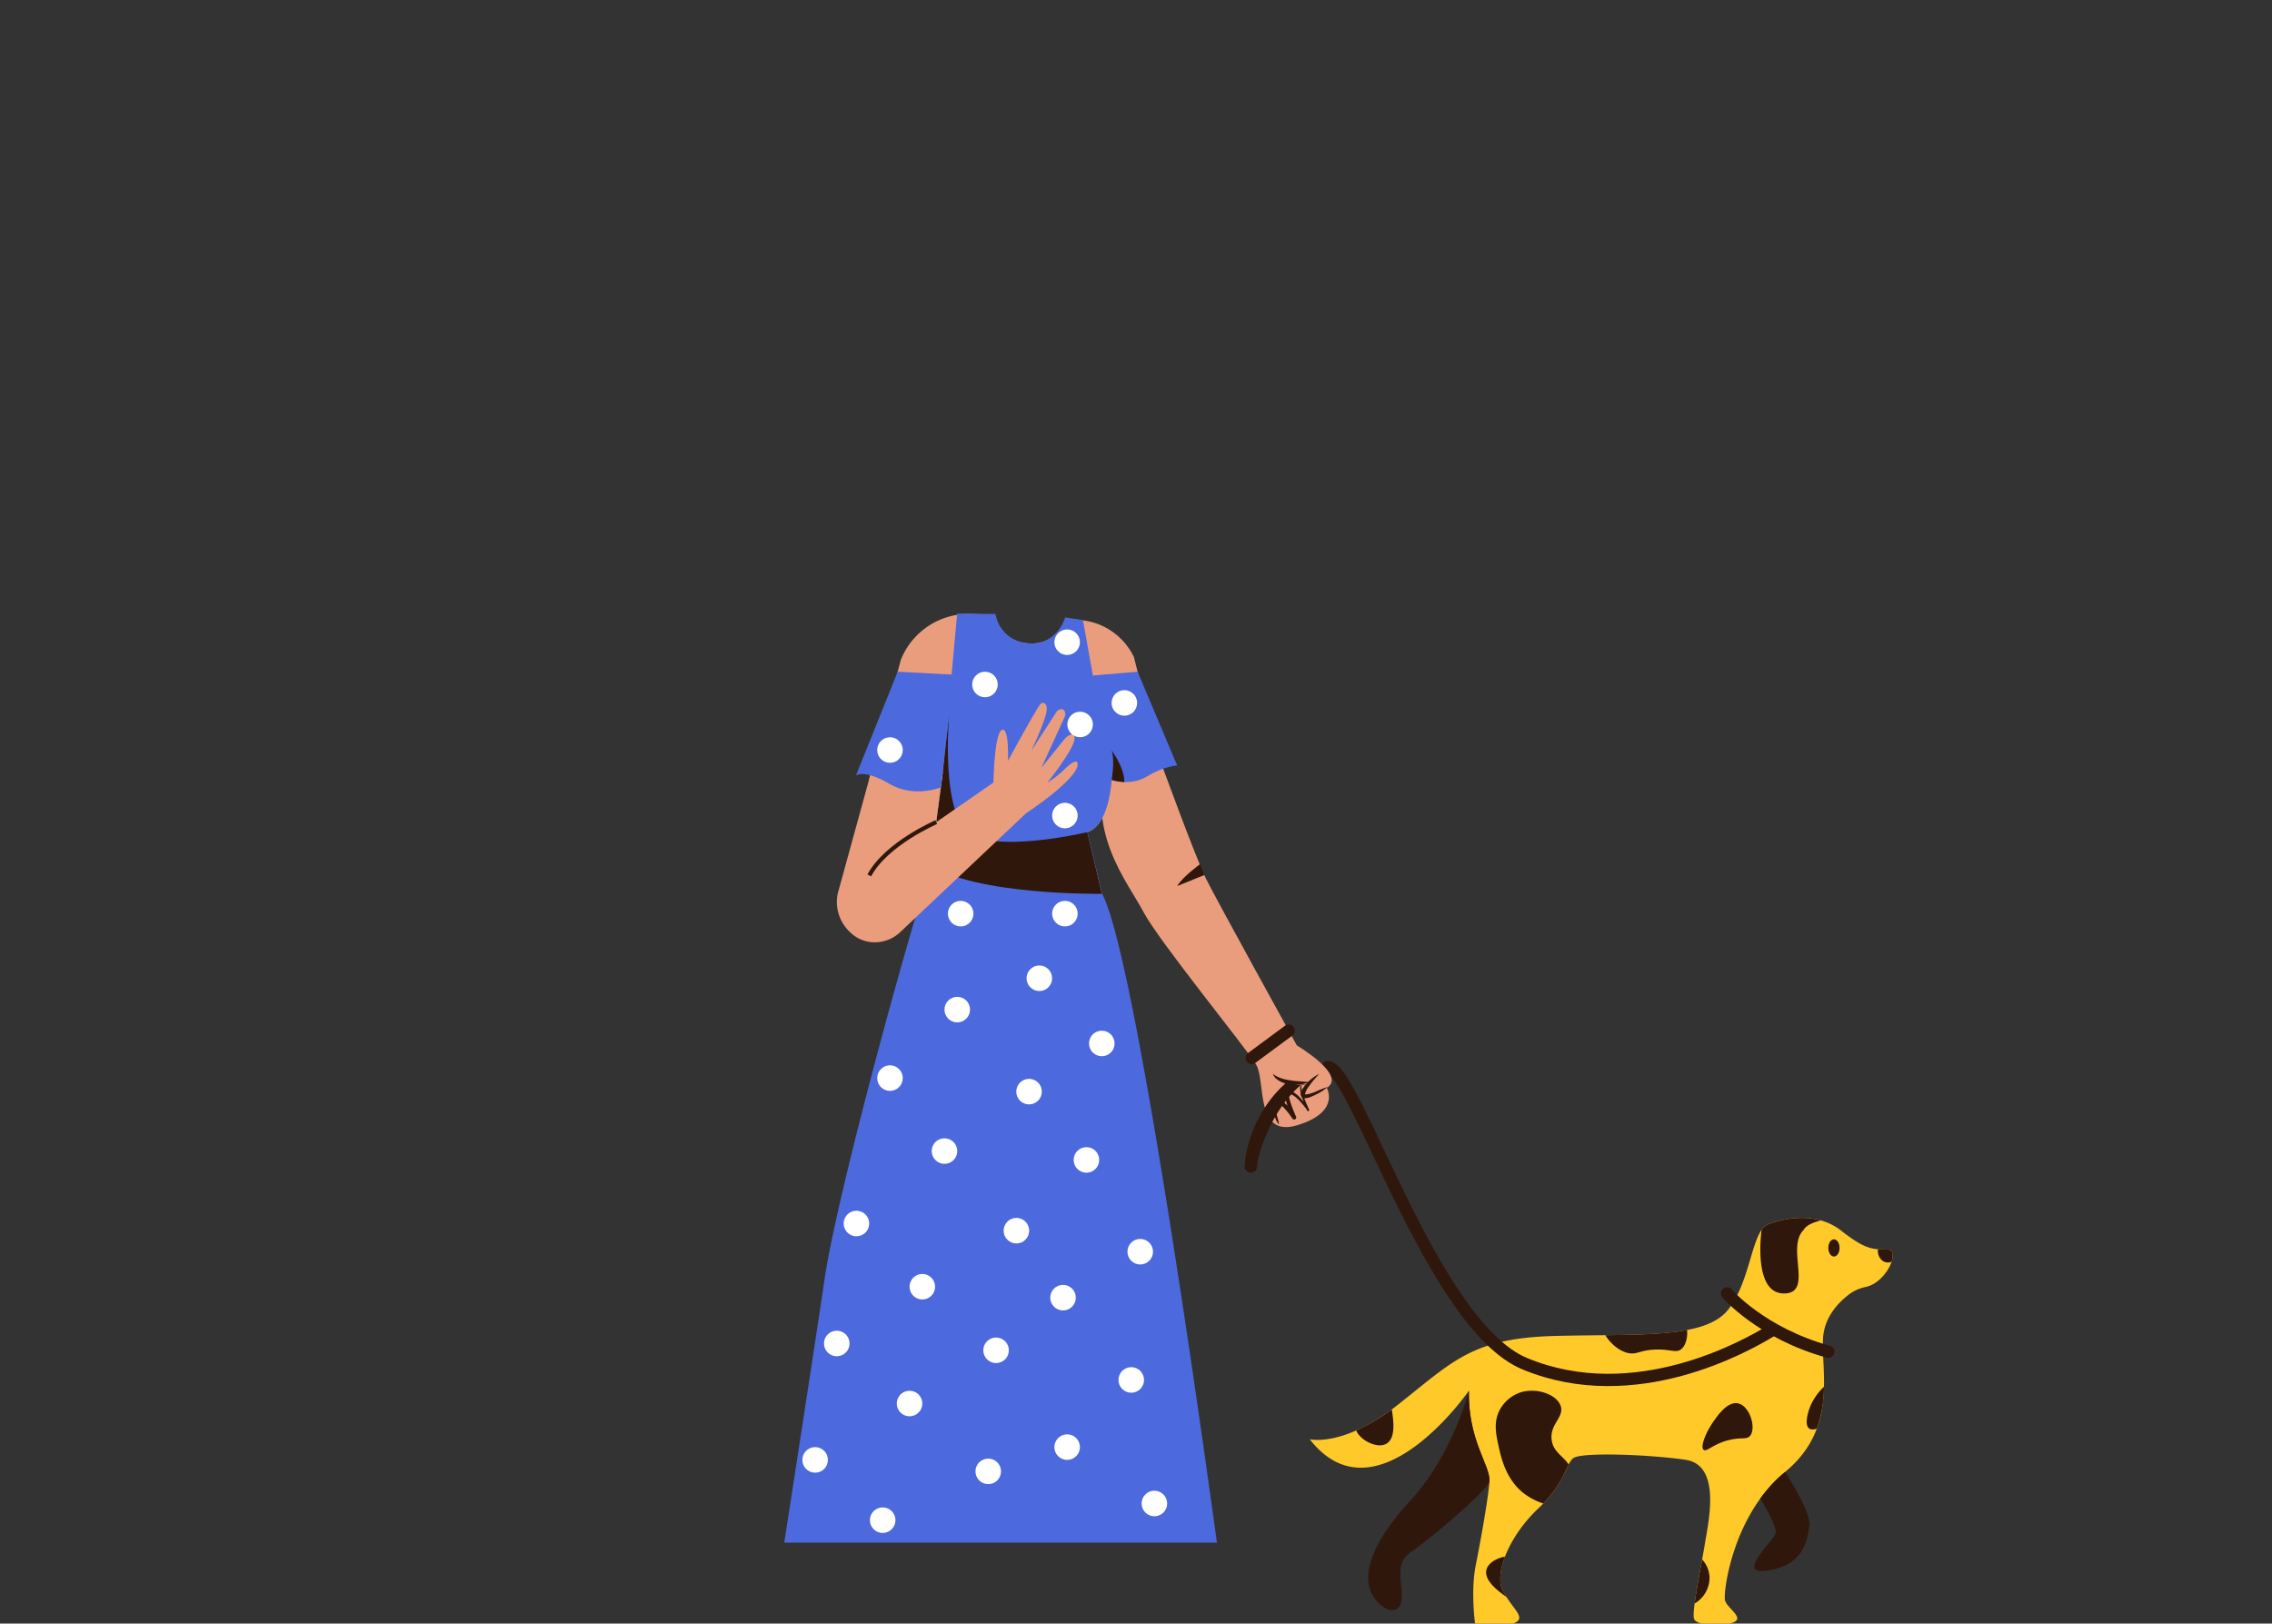 <svg xmlns="http://www.w3.org/2000/svg" viewBox="0 0 1109 792.52"><rect x="0" y="0" width="1109" height="792.52" fill="#333333" stroke="none"/><title>torso 27</title><g id="torso-4" data-name="torso"><path d="M639.302,702.529s16.464,4.116,43.218-16.979,36.015-32.414,76.661-33.443,73.06,1.544,84.379-12.863,11.319-38.588,19.551-41.675,23.667-6.174,35.501,3.087,15.435,9.261,22.638,9.261c6.603,0-.197,15.996-10.49,18.266a20.16,20.16,0,0,0-7.658,3.24c-5.105,3.734-12.565,10.971-13.236,21.712-1.029,16.464,7.203,44.247-18.522,65.342s-30.356,59.168-29.327,62.769,8.747,7.975,4.888,10.29-19.037,2.573-20.066-1.544,3.859-27.011,5.402-36.787,8.232-38.073-9.518-40.646-50.936-3.859-54.795-.772-3.602,11.834-17.236,24.696-21.866,31.642-16.979,40.389,11.062,12.605,5.917,15.178-19.551,1.15-19.551,1.15-2.315-16.328.257-29.19,6.174-33.185,6.689-40.903-10.547-20.066-10.033-44.247C716.992,678.861,671.716,744.203,639.302,702.529Z" fill="#ffc929"/><ellipse cx="895.182" cy="609.146" rx="2.744" ry="4.202" fill="#2f170b"/><path d="M921.25,609.918c-1.664,0-3.135-.006-4.56-.119a6.48,6.48,0,0,0-.07.805c0,3.126,2.188,5.659,4.888,5.659a4.287,4.287,0,0,0,1.814-.413C924.401,612.561,923.934,609.918,921.25,609.918Z" fill="#2f170b"/><path d="M863.112,597.57a7.169,7.169,0,0,0-3.242,2.756c-.001.003-4.475,30.686,10.616,31.029,15.092.343,1.029-22.442,9.947-31.029,0,0,.925-2.823,8.42-4.589C879.247,593.013,869.206,595.284,863.112,597.57Z" fill="#2f170b"/><path d="M727.025,723.109c.514-7.717-10.547-20.066-10.033-44.247,0,0-7.717,31.042-28.641,53.68s-23.667,38.416-17.836,46.991,13.72,8.575,13.72,0-3.431-16.807,4.459-21.952C696.583,752.435,725.567,728.082,727.025,723.109Z" fill="#2f170b"/><path d="M859.251,731.453c.024.038,8.147,13.098,7.461,16.866-.686,3.773-20.923,21.266-3.087,18.179,17.836-3.087,18.522-15.778,19.551-21.953,1.029-6.174-11.833-26.068-11.833-26.068A69.042,69.042,0,0,0,859.251,731.453Z" fill="#2f170b"/><path d="M843.046,631.36s16.203,19.204,49.392,28.465" fill="none" stroke="#2f170b" stroke-linecap="round" stroke-linejoin="round" stroke-width="6"/><path d="M648.007,520.867c13.276-.538,50.842,125.939,96.254,144.789,53.822,22.341,108.351-8.924,119.628-15.689" fill="none" stroke="#2f170b" stroke-linecap="round" stroke-linejoin="round" stroke-width="6"/><path d="M835.531,695.108c2.312-3.492,7.525-11.365,12.96-10.08,5.711,1.351,8.858,12.152,5.76,15.84-1.757,2.091-4.307.447-10.8,2.16-7.519,1.984-10.41,5.854-11.88,4.68C829.818,706.306,832.513,699.667,835.531,695.108Z" fill="#2f170b"/><path d="M676.662,704.749c4.88-2.716,3.42-12.045,2.773-16.183-.031-.195-.068-.395-.103-.594a91.948,91.948,0,0,1-17.315,10.266C663.623,702.722,671.99,707.349,676.662,704.749Z" fill="#2f170b"/><path d="M725.569,766.143c-1.472,5.387,6.216,10.87,9.625,13.301.042.03.086.059.127.088-.541-.833-1.082-1.715-1.608-2.658-2.27-4.061-1.707-10.286.908-17.077C730.63,760.494,726.481,762.811,725.569,766.143Z" fill="#2f170b"/><path d="M765.676,714.849c-2.749-4.283-7.399-6-8.265-11.821-1.171-7.874,6.388-11.254,4.32-16.92-2.037-5.583-11.757-8.833-19.44-6.48a18.031,18.031,0,0,0-10.08,8.28c-3.343,6-2.013,12.083-.72,18,1.293,5.916,3.922,17.941,14.4,24.48a31.854,31.854,0,0,0,7.421,3.5C761.558,725.306,763.638,718.786,765.676,714.849Z" fill="#2f170b"/><path d="M795.211,660.548c4.052.675,5.224-1.56,12.96-1.8,7.494-.232,9.746,1.761,12.24,0,2.354-1.662,3.431-5.618,3.089-9.549-10.647,2.046-24.285,2.365-39.92,2.546C786.097,655.928,790.636,659.786,795.211,660.548Z" fill="#2f170b"/><path d="M883.771,686.108c-1.351,3.189-3.088,9.418-.72,11.16.876.645,2.227.6,3.751.096a61.61,61.61,0,0,0,3.508-20.435A27.891,27.891,0,0,0,883.771,686.108Z" fill="#2f170b"/><path d="M834.451,769.628a13.707,13.707,0,0,0-3.613-8.421c-1.275,6.96-2.875,15.431-3.66,21.494A14.559,14.559,0,0,0,834.451,769.628Z" fill="#2f170b"/><path d="M565.807,369.896s17.8,48.8,22.9,59.1,44.3,81.3,44.3,81.3,24.7,14.6,14.6,20.7c0,0,6.9,11.7-14.2,18.2s-15.4-21.5-20.3-29.6-47.6-60.4-55-74.5c-7.4-14.2-30.5-41.7-15.5-75.1h23.2Z" fill="#ea9d7d"/><path d="M585.807,421.796s-8.5,6.1-11.2,10.7l13.3-5.4Z" fill="#2f170b"/><path d="M637.707,529.896a2.959,2.959,0,0,1-1-.2,2.92,2.92,0,0,0-.9-.2.462.462,0,0,0-.5.3,1.949,1.949,0,0,0-.1.8,16.342,16.342,0,0,0,.8,3.7c.4,1.2.9,2.4,1.4,3.7.5,1.2,1,2.4,1.6,3.6a.663.663,0,0,1-.2.7.481.481,0,0,1-.6-.2,51.733,51.733,0,0,0-4.2-5.1,22.53,22.53,0,0,0-2.4-2.1l-.7-.4-.7-.3c-.4-.2-1-.4-1-.3h0a4.332,4.332,0,0,0-.1.5,10.398,10.398,0,0,0,.2,1.5c.2,1,.6,2.1.9,3.1.7,2.1,1.6,4.1,2.4,6.1a1.027,1.027,0,0,1-.5,1.3,1.097,1.097,0,0,1-1.2-.3,37.344,37.344,0,0,0-3.9-5,15.067,15.067,0,0,0-2.3-2.1,8.34,8.34,0,0,0-1.2-.8l-.6-.3-.3-.1h-.3a.438.438,0,0,0-.1.3,6.15,6.15,0,0,0-.1,1.4,16.961,16.961,0,0,0,.6,3.1c.3,1,.6,2.1.9,3.1a16.54,16.54,0,0,1,.7,3.2,7.673,7.673,0,0,1-1.7-2.9c-.4-1-.8-2.1-1.1-3.1a31.847,31.847,0,0,1-.8-3.3,6.046,6.046,0,0,1,0-1.9,2.7,2.7,0,0,1,.5-1.1,1.643,1.643,0,0,1,1.4-.5c.2,0,.4.1.6.1s.3.1.5.2a3.553,3.553,0,0,1,.9.4c.6.3,1,.6,1.5.9a19.397,19.397,0,0,1,2.6,2.3,30.03,30.03,0,0,1,4.1,5.3l-1.7.9a43.849,43.849,0,0,1-2.6-6.3,18.874,18.874,0,0,1-.9-3.4,5.918,5.918,0,0,1-.1-1.9,2.344,2.344,0,0,1,.2-1.1c.1-.2.2-.5.4-.6a2.01,2.01,0,0,1,.8-.4,2.65,2.65,0,0,1,1.3.1,3.552,3.552,0,0,1,.9.4l.8.5.7.5a14.211,14.211,0,0,1,2.5,2.4,42.863,42.863,0,0,1,4,5.5l-.9.5a59.834,59.834,0,0,1-2.9-7.4,13.443,13.443,0,0,1-.7-4,2.279,2.279,0,0,1,.3-1.1,1.078,1.078,0,0,1,1.1-.6,2.934,2.934,0,0,1,1,.3C637.307,529.396,637.507,529.596,637.707,529.896Z" fill="#2f170b"/><path d="M648.007,530.596a24.277,24.277,0,0,1-5.7,3.7,30.901,30.901,0,0,1-3.2,1.4,11.63,11.63,0,0,1-1.8.4h-.5a1.268,1.268,0,0,1-.6-.1,2.507,2.507,0,0,1-.7-.4,2.178,2.178,0,0,1-.5-.8,1.911,1.911,0,0,1,0-1.3l.3-.9.4-.9a3.509,3.509,0,0,1,.5-.8,19.865,19.865,0,0,1,2.2-2.7,21.532,21.532,0,0,1,5.5-4c-1.5,1.7-3,3.3-4.3,5.1-.6.9-1.3,1.7-1.8,2.6-.1.2-.2.5-.3.7l-.3.7c-.1.2-.1.5-.2.7s0,.3,0,.3l-.1-.1h.5a7.844,7.844,0,0,0,1.4-.2,22.156,22.156,0,0,0,3.1-1A48.427,48.427,0,0,1,648.007,530.596Z" fill="#2f170b"/><path d="M621.207,524.096a13.734,13.734,0,0,0,2,1.3,18.944,18.944,0,0,0,2.1.9,21.623,21.623,0,0,0,4.4,1,34.076,34.076,0,0,0,4.6.5,3492062.198,3492062.198,0,0,0,4.8.4c-.8.3-1.5.5-2.3.8a20.022,20.022,0,0,1-2.4.4,21.019,21.019,0,0,1-5-.1,13.611,13.611,0,0,1-4.8-1.6,6.726,6.726,0,0,1-1.1-.7c-.3-.3-.7-.5-1-.8A14.797,14.797,0,0,1,621.207,524.096Z" fill="#2f170b"/><path d="M611.007,516.396l18-13.3" fill="none" stroke="#2f170b" stroke-linecap="round" stroke-linejoin="round" stroke-width="6"/><path d="M520.247,301.765l8.26,1.03a31.98,31.98,0,0,1,25,18l14.4,57.3-25.4,2.7s-.9,22-11.8,25.4l7.7,32.5s-73.7,8.6-87.6,7.1l9-65.3h-35.6l15.5-58.4a35.613,35.613,0,0,1,34.3-22.4l11.705.416s1.695,12.584,15.795,13.884C515.907,315.496,520.247,301.765,520.247,301.765Z" fill="#ea9d7d"/><path d="M537.907,436.196l-7.1-30.1c10.8-3.4,11.8-25.4,11.8-25.4l-14-78-8.684-1.343s-3.916,14.043-18.216,12.643a17.195,17.195,0,0,1-15.79-14.32l-18.71-.18-7.4,81-6.5,47.6a51.033,51.033,0,0,0-2.8,7.4c-14.2,46.2-42.614,152-48.014,188.8-5.4,36.7-19.7,128.7-19.7,128.7H594.007C593.907,752.996,555.807,468.796,537.907,436.196Z" fill="#4c69de"/><path d="M459.808,380.496l3.6-33.1s-5.4,55.1,12.8,61.3c18.3,6.2,54.5-2.5,54.5-2.5l7.1,30.1s-62.8.8-83.7-14.4Z" fill="#2f170b"/><path d="M460.208,376.896l-3.2,24.4,27.9-19.3s.4-23.9,4.1-25.7c3.7-1.7,3,15.1,3,15.1s14.9-27.5,16.2-28.1c1.4-.6,3.8.1,2.2,5.9s-7,17.3-7,17.3l12.2-18.9a3.08,3.08,0,0,1,2.1-1.4,1.867,1.867,0,0,1,2.2,1.6,3.019,3.019,0,0,1-.2,2.1l-11.4,24.9,11.1-13.8a8.486,8.486,0,0,1,2.5-2.1c1.4-.7,3-.9,2.5,2.3-.8,5.3-13.2,20.9-13.2,20.9a56.217,56.217,0,0,0,8-6.2c5.2-5.2,7.4-5.1,6.7-1.9s-6.8,10.7-25.1,23l-61.5,58.1a18.06,18.06,0,0,1-14.7,4.7,16.918,16.918,0,0,1-9.7-4.8,20.128,20.128,0,0,1-6-18.8l16.3-59.3Z" fill="#ea9d7d"/><path d="M457.008,401.296s-24.4,10.5-32.7,26" fill="none" stroke="#2f170b" stroke-miterlimit="10" stroke-width="2"/><path d="M610.551,572.426a3,3,0,0,1-3-3c0-5.972,3.696-26.278,20.119-40.77a2.997,2.997,0,0,1,4.234.266c1.096,1.242,3.889-.051,2.646,1.046-15.018,13.251-21,35.168-21,39.458A3,3,0,0,1,610.551,572.426Z" fill="#2f170b"/><path d="M464.487,329.28l-26.314-1.401L417.773,378.575s3.96-3.24,16.2,3.96,25.258,1.808,25.258,1.808l4.089-35.954L470.48,341.38Z" fill="#4c69de"/><path d="M533.458,329.721l21.829-1.843,19.32,45.774s-6.266.242-14.59,5.282-17.41,1.761-17.41,1.761L533.458,362.26Z" fill="#4c69de"/><path d="M542.607,380.696s1.714-9.321,0-14.361c0,0,6.206,8.139,6.206,15.409A25.425,25.425,0,0,1,542.607,380.696Z" fill="#2f170b"/><circle cx="480.777" cy="334.117" r="6.239" fill="#fff"/><circle cx="520.893" cy="313.477" r="6.239" fill="#fff"/><circle cx="527.219" cy="353.634" r="6.239" fill="#fff"/><circle cx="434.419" cy="366.112" r="6.239" fill="#fff"/><circle cx="548.813" cy="343.12" r="6.239" fill="#fff"/><circle cx="519.795" cy="398.088" r="6.239" fill="#fff"/><circle cx="468.915" cy="445.971" r="6.239" fill="#fff"/><circle cx="507.318" cy="477.51" r="6.239" fill="#fff"/><circle cx="519.795" cy="445.971" r="6.239" fill="#fff"/><circle cx="467.255" cy="492.812" r="6.239" fill="#fff"/><circle cx="461.016" cy="561.868" r="6.239" fill="#fff"/><circle cx="434.419" cy="526.246" r="6.239" fill="#fff"/><circle cx="418.038" cy="597.225" r="6.239" fill="#fff"/><circle cx="408.438" cy="655.785" r="6.239" fill="#fff"/><circle cx="397.878" cy="712.609" r="6.239" fill="#fff"/><circle cx="496.119" cy="600.722" r="6.239" fill="#fff"/><circle cx="450.199" cy="628.082" r="6.239" fill="#fff"/><circle cx="486.201" cy="659.119" r="6.239" fill="#fff"/><circle cx="518.886" cy="633.418" r="6.239" fill="#fff"/><circle cx="443.96" cy="685.093" r="6.239" fill="#fff"/><circle cx="482.377" cy="718.213" r="6.239" fill="#fff"/><circle cx="430.848" cy="742.03" r="6.239" fill="#fff"/><circle cx="520.893" cy="706.371" r="6.239" fill="#fff"/><circle cx="563.474" cy="733.888" r="6.239" fill="#fff"/><circle cx="552.187" cy="673.585" r="6.239" fill="#fff"/><circle cx="530.303" cy="566.188" r="6.239" fill="#fff"/><circle cx="556.564" cy="610.987" r="6.239" fill="#fff"/><circle cx="502.296" cy="532.848" r="6.239" fill="#fff"/><circle cx="537.807" cy="509.334" r="6.239" fill="#fff"/></g></svg>